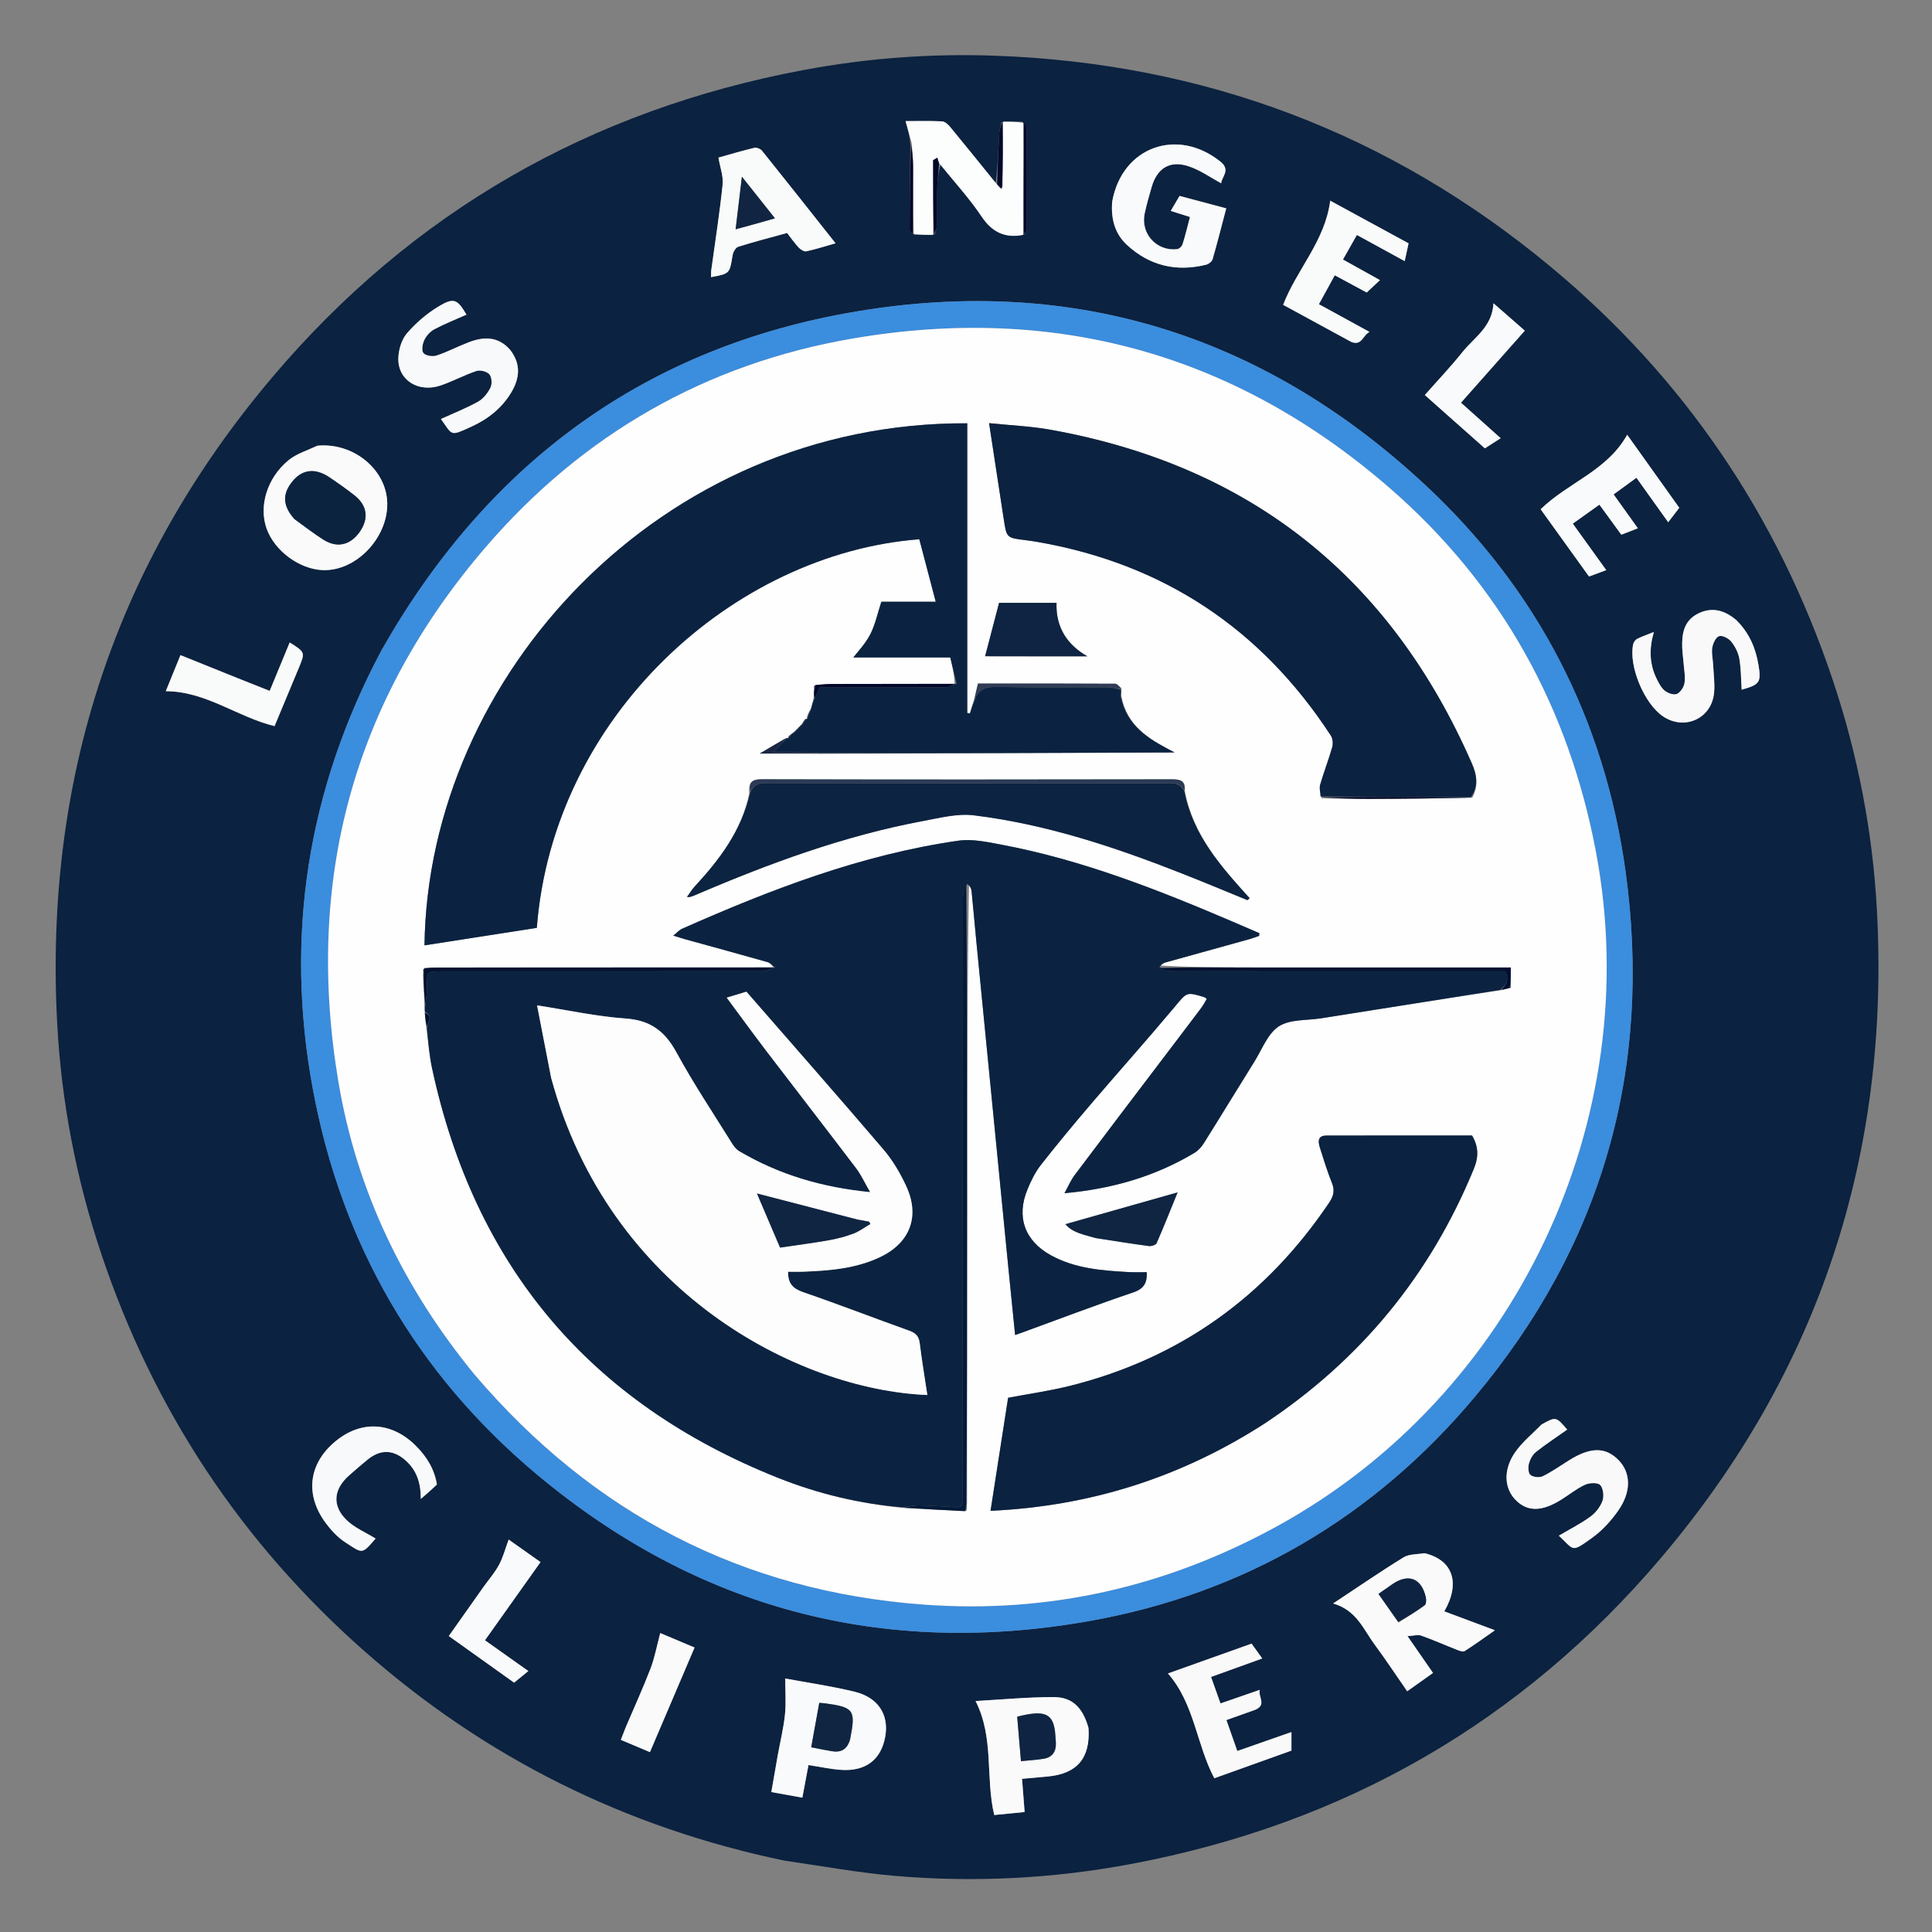 <?xml version="1.0" encoding="UTF-8"?>
<svg xmlns="http://www.w3.org/2000/svg" xmlns:xlink="http://www.w3.org/1999/xlink" width="300px" height="300px" viewBox="0 0 300 300" version="1.1">
<rect x="0" y="0" width="300" height="300" fill="#808080" stroke="none"/>
<g id="surface1">
<path style=" stroke:none;fill-rule:nonzero;fill:rgb(4.314%,13.333%,25.098%);fill-opacity:1;" d="M 121.805 288.918 C 97.129 283.773 75.414 272.977 56.613 256.41 C 37.461 239.527 23.84 218.93 15.734 194.719 C 11.844 183.094 9.531 171.141 8.879 158.887 C 6.867 121.039 17.859 87.41 42.336 58.516 C 64.031 32.906 91.66 17.098 124.703 10.887 C 134.566 9.031 144.523 8.289 154.539 8.652 C 186.949 9.82 215.754 20.656 240.711 41.359 C 261.449 58.559 276.047 80.078 284.605 105.637 C 288.496 117.262 290.805 129.215 291.453 141.473 C 293.461 179.316 282.461 212.945 257.977 241.836 C 236.281 267.441 208.652 283.246 175.602 289.445 C 163.48 291.719 151.258 292.336 138.988 291.289 C 133.281 290.801 127.621 289.75 121.805 288.918 M 145.145 36.383 C 145.273 35.883 145.496 35.387 145.508 34.887 C 145.551 32.898 145.488 30.91 145.539 28.926 C 145.57 27.785 145.75 26.648 146.062 25.605 C 148.199 28.262 150.523 30.793 152.414 33.613 C 154.059 36.066 156.047 37.023 159.105 36.375 C 159.219 36.09 159.43 35.809 159.43 35.523 C 159.453 30.367 159.457 25.207 159.43 20.051 C 159.426 19.676 159.152 19.301 158.715 18.891 C 157.734 18.891 156.754 18.891 155.52 18.969 C 155.391 19.578 155.188 20.184 155.152 20.797 C 155.008 23.367 154.918 25.938 154.609 28.406 C 152.258 25.504 149.922 22.594 147.543 19.711 C 147.223 19.324 146.719 18.867 146.277 18.844 C 144.387 18.75 142.488 18.805 140.613 18.805 C 140.961 20.051 141.262 21.129 141.355 22.398 C 141.312 26.832 141.262 31.27 141.25 35.703 C 141.25 35.945 141.582 36.188 142.031 36.477 C 142.984 36.473 143.941 36.473 145.145 36.383 M 59.168 101.109 C 47.773 122.566 44.16 145.301 48.586 169.156 C 53.039 193.16 64.648 213.277 83.355 228.941 C 108.297 249.82 137.109 257.395 169.09 251.727 C 193.184 247.457 213.297 235.645 229.016 216.898 C 248.828 193.27 256.613 165.891 252.426 135.379 C 249.188 111.809 238.77 91.59 221.363 75.355 C 195.887 51.594 165.594 42.426 131.375 48.645 C 99.27 54.477 75.359 72.5 59.168 101.109 M 221.129 241.164 C 220.059 241.367 218.812 241.293 217.945 241.824 C 214.355 244.031 210.883 246.426 207.004 248.988 C 210.645 250.027 211.715 253.016 213.445 255.359 C 215.195 257.723 216.816 260.184 218.508 262.621 C 219.949 261.598 221.203 260.707 222.516 259.773 C 221.25 257.949 220.035 256.195 218.559 254.059 C 219.477 254.008 220.156 253.789 220.691 253.977 C 222.559 254.641 224.375 255.453 226.223 256.176 C 226.605 256.328 227.172 256.539 227.434 256.375 C 228.984 255.391 230.473 254.305 232.133 253.148 C 229.316 252.094 226.805 251.156 224.27 250.211 C 226.805 245.812 225.629 242.258 221.129 241.164 M 49.184 69.223 C 47.719 69.949 46.066 70.438 44.832 71.441 C 41.457 74.184 40.148 78.629 41.406 82.105 C 42.656 85.555 46.488 88.383 50.109 88.527 C 55.258 88.734 60.254 83.535 60.133 78.094 C 60.016 72.934 54.918 68.68 49.184 69.223 M 172.695 31.402 C 172.48 33.961 173.098 36.285 175.004 38.043 C 178.508 41.273 182.652 42.242 187.27 41.109 C 187.668 41.012 188.188 40.617 188.293 40.254 C 189.039 37.672 189.695 35.066 190.41 32.352 C 187.898 31.684 185.531 31.051 183.16 30.422 C 182.668 31.262 182.258 31.957 181.793 32.75 C 182.848 33.082 183.77 33.375 184.777 33.695 C 184.387 35.176 184.059 36.562 183.629 37.922 C 183.531 38.242 183.113 38.652 182.805 38.688 C 179.617 39.062 177.086 36.301 177.742 33.164 C 178.039 31.762 178.441 30.383 178.84 29.008 C 179.668 26.141 181.637 24.871 184.492 25.793 C 186.336 26.383 187.984 27.582 189.641 28.465 C 189.574 27.613 191.184 26.457 189.559 25.137 C 182.871 19.723 174.246 22.762 172.695 31.402 M 169.008 268.207 C 168.137 265.168 166.531 263.523 163.613 263.523 C 159.574 263.52 155.535 263.91 151.484 264.133 C 154.395 269.859 152.996 276.02 154.383 281.836 C 155.93 281.684 157.488 281.531 159.102 281.371 C 158.961 279.562 158.836 277.934 158.703 276.215 C 160.137 276.086 161.445 275.977 162.75 275.848 C 167.262 275.414 169.332 272.988 169.008 268.207 M 120.738 272.695 C 120.422 274.523 120.105 276.348 119.773 278.27 C 121.477 278.578 123.02 278.855 124.59 279.141 C 124.926 277.352 125.227 275.746 125.539 274.078 C 127.316 274.348 128.934 274.707 130.57 274.824 C 134.418 275.098 136.82 273.246 137.461 269.664 C 138.07 266.27 136.375 263.574 132.68 262.684 C 129.055 261.809 125.348 261.273 121.93 260.637 C 121.93 262.578 122.074 264.418 121.891 266.219 C 121.676 268.301 121.172 270.352 120.738 272.695 M 110.406 42.227 C 110.406 42.492 110.406 42.754 110.406 43.035 C 113.332 42.496 113.301 42.492 113.758 39.637 C 113.836 39.148 114.227 38.445 114.625 38.32 C 117.129 37.531 119.672 36.879 122.219 36.176 C 122.863 37.004 123.398 37.777 124.035 38.457 C 124.32 38.762 124.867 39.098 125.207 39.023 C 126.695 38.699 128.152 38.23 129.746 37.777 C 125.875 32.891 122.129 28.137 118.336 23.414 C 118.098 23.117 117.48 22.867 117.125 22.953 C 115.109 23.441 113.117 24.039 111.559 24.473 C 111.812 25.988 112.34 27.363 112.207 28.668 C 111.746 33.105 111.051 37.52 110.406 42.227 M 79.176 54.27 C 77.359 52.195 75.133 52.258 72.812 53.137 C 71.113 53.781 69.496 54.648 67.773 55.215 C 67.172 55.414 66.078 55.238 65.738 54.812 C 65.418 54.406 65.609 53.363 65.902 52.762 C 66.223 52.105 66.828 51.453 67.473 51.113 C 69.086 50.262 70.789 49.59 72.434 48.859 C 71.016 46.449 70.477 46.137 68.035 47.625 C 66.238 48.719 64.562 50.16 63.191 51.754 C 62.367 52.711 61.906 54.25 61.855 55.551 C 61.719 59.004 64.957 61.059 68.48 59.836 C 70.348 59.191 72.109 58.227 73.988 57.605 C 74.566 57.414 75.613 57.68 75.992 58.121 C 76.367 58.566 76.438 59.625 76.164 60.18 C 75.746 61.031 75.051 61.918 74.238 62.371 C 72.371 63.41 70.367 64.195 68.469 65.062 C 70.305 67.633 69.832 67.785 73.191 66.254 C 75.734 65.098 77.918 63.398 79.383 60.945 C 80.668 58.789 80.961 56.609 79.176 54.27 M 269.547 96.23 C 267.742 94.695 265.742 94.195 263.574 95.328 C 261.457 96.438 261.137 98.453 261.215 100.59 C 261.246 101.359 261.359 102.129 261.418 102.898 C 261.496 103.945 261.719 105.016 261.574 106.031 C 261.484 106.672 260.953 107.5 260.398 107.754 C 259.926 107.969 258.996 107.648 258.516 107.262 C 257.945 106.805 257.566 106.055 257.23 105.371 C 256.121 103.102 256.059 100.723 256.812 98.133 C 255.801 98.539 254.977 98.82 254.207 99.211 C 253.926 99.355 253.656 99.742 253.59 100.062 C 252.891 103.469 255.316 109.266 258.223 111.23 C 261.609 113.516 265.855 111.543 266.172 107.473 C 266.285 106.055 266.086 104.609 266.012 103.176 C 265.969 102.297 265.738 101.391 265.883 100.543 C 265.996 99.879 266.445 98.926 266.945 98.777 C 267.465 98.625 268.426 99.129 268.832 99.633 C 269.43 100.383 269.922 101.348 270.086 102.289 C 270.359 103.875 270.34 105.516 270.445 107.098 C 273.23 106.312 273.508 105.977 273.059 103.277 C 272.629 100.668 271.645 98.297 269.547 96.23 M 239.309 221.234 C 237.941 222.656 236.359 223.926 235.254 225.527 C 233.371 228.266 233.57 231.168 235.406 232.977 C 237.242 234.785 239.457 234.738 242.508 232.82 C 243.719 232.055 244.855 231.129 246.148 230.539 C 246.82 230.234 248.105 230.184 248.48 230.594 C 248.961 231.117 249.094 232.332 248.832 233.055 C 248.496 233.988 247.762 234.922 246.949 235.508 C 245.398 236.629 243.672 237.504 242.059 238.457 C 244.504 240.77 243.965 241.105 247.152 238.848 C 248.777 237.695 250.207 236.117 251.344 234.469 C 253.355 231.543 253.211 228.633 251.324 226.719 C 249.312 224.668 246.973 224.676 243.656 226.746 C 242.301 227.594 240.988 228.531 239.562 229.23 C 239.047 229.484 238.074 229.375 237.637 229.023 C 237.289 228.742 237.266 227.797 237.418 227.234 C 237.602 226.574 238.004 225.852 238.531 225.438 C 240.09 224.207 241.754 223.117 243.355 221.988 C 241.613 219.953 241.613 219.953 239.309 221.234 M 195.035 265.453 C 196.73 264.691 195.324 263.5 195.625 262.395 C 193.473 263.141 191.523 263.812 189.516 264.508 C 189.004 263.07 188.547 261.789 188.051 260.395 C 190.727 259.43 193.301 258.5 196 257.527 C 195.391 256.68 194.867 255.945 194.344 255.223 C 189.887 256.812 185.59 258.348 181.359 259.855 C 185.48 264.562 185.77 270.852 188.555 276.125 C 192.547 274.695 196.578 273.25 200.535 271.832 C 200.535 270.836 200.535 269.969 200.535 268.953 C 197.66 269.961 194.922 270.914 192.125 271.895 C 191.539 270.227 191 268.691 190.438 267.09 C 191.996 266.531 193.391 266.027 195.035 265.453 M 209.918 53.141 C 211.504 53.738 211.602 52.043 212.66 51.543 C 209.938 50.051 207.395 48.66 204.801 47.238 C 205.66 45.676 206.445 44.238 207.262 42.746 C 208.984 43.676 210.621 44.555 212.223 45.422 C 212.91 44.777 213.543 44.188 214.281 43.496 C 212.289 42.391 210.438 41.355 208.535 40.301 C 209.285 38.973 209.977 37.754 210.695 36.484 C 213.234 37.871 215.617 39.18 218.121 40.547 C 218.348 39.504 218.531 38.664 218.723 37.785 C 214.57 35.523 210.508 33.312 206.555 31.164 C 205.746 37.453 201.348 41.852 199.246 47.336 C 202.738 49.238 206.219 51.133 209.918 53.141 M 252.086 78.898 C 251.586 78.199 251.082 77.496 250.559 76.77 C 251.793 75.867 252.906 75.059 254.105 74.188 C 255.746 76.488 257.359 78.738 259.039 81.094 C 259.707 80.223 260.234 79.535 260.758 78.848 C 258 74.98 255.332 71.238 252.668 67.508 C 249.555 73.113 243.457 74.941 239.23 79.078 C 241.719 82.539 244.223 86.016 246.742 89.523 C 247.652 89.184 248.461 88.883 249.418 88.527 C 247.641 86.059 245.957 83.719 244.223 81.312 C 245.652 80.293 246.984 79.344 248.355 78.363 C 249.539 79.984 250.633 81.488 251.758 83.031 C 252.648 82.684 253.438 82.379 254.324 82.031 C 253.562 80.969 252.895 80.027 252.086 78.898 M 67.875 230.43 C 67.461 228.121 66.273 226.227 64.656 224.586 C 60.879 220.75 56.078 220.48 52.043 223.844 C 47.922 227.281 47.316 232.09 50.566 236.48 C 51.41 237.617 52.43 238.723 53.602 239.484 C 56.324 241.258 56.16 241.414 58.324 238.906 C 56.82 237.969 55.043 237.242 53.777 235.992 C 51.52 233.758 51.809 231.227 54.199 229.113 C 55.152 228.273 56.109 227.438 57.094 226.637 C 59.113 225 61.113 225.078 63.047 226.836 C 64.691 228.324 65.344 230.242 65.344 232.758 C 66.312 231.922 67.043 231.289 67.875 230.43 M 224.055 63.84 C 226.227 65.77 228.402 67.695 230.574 69.621 C 231.418 69.078 232.148 68.609 233.023 68.043 C 230.926 66.168 228.93 64.379 226.863 62.531 C 230.207 58.758 233.477 55.066 236.773 51.344 C 235.133 49.91 233.629 48.594 231.906 47.09 C 231.715 50.766 228.906 52.395 227.09 54.668 C 225.254 56.969 223.215 59.109 221.246 61.34 C 222.234 62.219 223.055 62.953 224.055 63.84 M 36.805 105.262 C 33.906 104.094 31.008 102.926 28.023 101.727 C 27.215 103.711 26.461 105.566 25.742 107.328 C 32.016 107.355 36.848 111.344 42.633 112.75 C 43.875 109.766 45.148 106.727 46.41 103.684 C 47.402 101.289 47.398 101.289 44.984 99.762 C 43.957 102.246 42.938 104.715 41.879 107.281 C 40.195 106.613 38.617 105.988 36.805 105.262 M 74.988 246.531 C 73.246 249.004 71.5 251.477 69.688 254.043 C 73.113 256.488 76.457 258.875 79.828 261.281 C 80.586 260.664 81.258 260.117 82.043 259.48 C 79.754 257.859 77.578 256.312 75.305 254.703 C 78.211 250.613 81.062 246.602 83.934 242.559 C 82.121 241.281 80.477 240.117 78.984 239.062 C 78.465 240.465 78.125 241.789 77.5 242.961 C 76.859 244.164 75.934 245.223 74.988 246.531 M 97.125 268.324 C 96.891 268.918 96.66 269.508 96.402 270.164 C 97.977 270.828 99.422 271.438 100.922 272.07 C 103.258 266.594 105.523 261.289 107.852 255.828 C 105.906 255.008 104.043 254.227 102.523 253.582 C 101.984 255.59 101.66 257.414 101.008 259.109 C 99.844 262.141 98.484 265.098 97.125 268.324 Z M 97.125 268.324 "/>
<path style=" stroke:none;fill-rule:nonzero;fill:rgb(23.137%,55.294%,87.059%);fill-opacity:1;" d="M 59.227 101 C 75.359 72.5 99.27 54.477 131.375 48.645 C 165.594 42.426 195.887 51.594 221.363 75.355 C 238.77 91.59 249.188 111.809 252.426 135.379 C 256.613 165.891 248.828 193.27 229.016 216.898 C 213.297 235.645 193.184 247.457 169.09 251.727 C 137.109 257.395 108.297 249.82 83.355 228.941 C 64.648 213.277 53.039 193.16 48.586 169.156 C 44.16 145.301 47.773 122.566 59.227 101 M 73.738 213.5 C 92.043 235 115.25 247.086 143.418 249.16 C 162.84 250.594 181.148 246.398 198.266 237.012 C 235.281 216.719 255.613 173.926 247.848 132.43 C 243.625 109.879 233.062 90.773 215.742 75.742 C 191.703 54.883 163.688 47.195 132.379 52.57 C 109.648 56.473 90.527 67.426 75.477 84.895 C 54.789 108.906 47.312 136.824 52.555 168.02 C 55.402 184.973 62.688 200.023 73.738 213.5 Z M 73.738 213.5 "/>
<path style=" stroke:none;fill-rule:nonzero;fill:rgb(98.039%,98.039%,98.431%);fill-opacity:1;" d="M 221.258 241.188 C 225.629 242.258 226.805 245.812 224.27 250.211 C 226.805 251.156 229.316 252.094 232.133 253.148 C 230.473 254.305 228.984 255.391 227.434 256.375 C 227.172 256.539 226.605 256.328 226.223 256.176 C 224.375 255.453 222.559 254.641 220.691 253.977 C 220.156 253.789 219.477 254.008 218.559 254.059 C 220.035 256.195 221.25 257.949 222.516 259.773 C 221.203 260.707 219.949 261.598 218.508 262.621 C 216.816 260.184 215.195 257.723 213.445 255.359 C 211.715 253.016 210.645 250.027 207.004 248.988 C 210.883 246.426 214.355 244.031 217.945 241.824 C 218.812 241.293 220.059 241.367 221.258 241.188 M 217.172 251.953 C 218.535 251.066 219.926 250.219 221.23 249.258 C 221.469 249.086 221.484 248.422 221.398 248.027 C 220.746 245.078 218.707 244.281 216.227 245.98 C 215.516 246.469 214.812 246.965 214.047 247.5 C 215.098 248.988 216.078 250.375 217.172 251.953 Z M 217.172 251.953 "/>
<path style=" stroke:none;fill-rule:nonzero;fill:rgb(98.824%,99.216%,99.216%);fill-opacity:1;" d="M 158.867 36.48 C 156.047 37.023 154.059 36.066 152.414 33.613 C 150.523 30.793 148.199 28.262 145.902 25.426 C 145.68 24.988 145.617 24.738 145.551 24.484 C 145.332 24.613 145.113 24.742 144.895 24.871 C 144.895 28.738 144.895 32.602 144.895 36.469 C 143.941 36.473 142.984 36.473 141.887 36.312 C 141.758 32.695 141.797 29.242 141.785 25.785 C 141.777 24.594 141.641 23.402 141.562 22.207 C 141.262 21.129 140.961 20.051 140.613 18.805 C 142.488 18.805 144.387 18.75 146.277 18.844 C 146.719 18.867 147.223 19.324 147.543 19.711 C 149.922 22.594 152.258 25.504 154.73 28.551 C 155.031 28.871 155.211 29.043 155.422 29.285 C 155.52 29.289 155.582 29.223 155.672 29.035 C 155.723 25.574 155.75 22.23 155.773 18.891 C 156.754 18.891 157.734 18.891 158.859 19.062 C 158.961 24.98 158.914 30.73 158.867 36.48 Z M 158.867 36.48 "/>
<path style=" stroke:none;fill-rule:nonzero;fill:rgb(98.039%,98.039%,98.431%);fill-opacity:1;" d="M 49.316 69.203 C 54.918 68.68 60.016 72.934 60.133 78.094 C 60.254 83.535 55.258 88.734 50.109 88.527 C 46.488 88.383 42.656 85.555 41.406 82.105 C 40.148 78.629 41.457 74.184 44.832 71.441 C 46.066 70.438 47.719 69.949 49.316 69.203 M 45.785 80.656 C 47.266 81.715 48.699 82.848 50.238 83.812 C 52.355 85.148 54.402 84.648 55.852 82.594 C 57.301 80.527 57.043 78.496 55.043 76.918 C 53.785 75.93 52.473 75.008 51.148 74.113 C 49.008 72.668 47.027 72.863 45.527 74.609 C 43.809 76.617 43.832 78.477 45.785 80.656 Z M 45.785 80.656 "/>
<path style=" stroke:none;fill-rule:nonzero;fill:rgb(97.647%,98.039%,98.431%);fill-opacity:1;" d="M 172.707 31.254 C 174.246 22.762 182.871 19.723 189.559 25.137 C 191.184 26.457 189.574 27.613 189.641 28.465 C 187.984 27.582 186.336 26.383 184.492 25.793 C 181.637 24.871 179.668 26.141 178.84 29.008 C 178.441 30.383 178.039 31.762 177.742 33.164 C 177.086 36.301 179.617 39.062 182.805 38.688 C 183.113 38.652 183.531 38.242 183.629 37.922 C 184.059 36.562 184.387 35.176 184.777 33.695 C 183.77 33.375 182.848 33.082 181.793 32.75 C 182.258 31.957 182.668 31.262 183.16 30.422 C 185.531 31.051 187.898 31.684 190.41 32.352 C 189.695 35.066 189.039 37.672 188.293 40.254 C 188.188 40.617 187.668 41.012 187.27 41.109 C 182.652 42.242 178.508 41.273 175.004 38.043 C 173.098 36.285 172.48 33.961 172.707 31.254 Z M 172.707 31.254 "/>
<path style=" stroke:none;fill-rule:nonzero;fill:rgb(98.039%,98.039%,98.431%);fill-opacity:1;" d="M 169.027 268.352 C 169.332 272.988 167.262 275.414 162.75 275.848 C 161.445 275.977 160.137 276.086 158.703 276.215 C 158.836 277.934 158.961 279.562 159.102 281.371 C 157.488 281.531 155.93 281.684 154.383 281.836 C 152.996 276.02 154.395 269.859 151.484 264.133 C 155.535 263.91 159.574 263.52 163.613 263.523 C 166.531 263.523 168.137 265.168 169.027 268.352 M 163.809 268.703 C 163.434 266.016 162.102 265.512 157.949 266.566 C 158.137 268.82 158.332 271.09 158.535 273.473 C 159.805 273.344 160.949 273.281 162.07 273.098 C 163.332 272.891 163.969 272.066 163.957 270.789 C 163.949 270.188 163.871 269.586 163.809 268.703 Z M 163.809 268.703 "/>
<path style=" stroke:none;fill-rule:nonzero;fill:rgb(97.647%,98.039%,98.431%);fill-opacity:1;" d="M 120.766 272.555 C 121.172 270.352 121.676 268.301 121.891 266.219 C 122.074 264.418 121.93 262.578 121.93 260.637 C 125.348 261.273 129.055 261.809 132.68 262.684 C 136.375 263.574 138.07 266.27 137.461 269.664 C 136.82 273.246 134.418 275.098 130.57 274.824 C 128.934 274.707 127.316 274.348 125.539 274.078 C 125.227 275.746 124.926 277.352 124.59 279.141 C 123.02 278.855 121.477 278.578 119.773 278.27 C 120.105 276.348 120.422 274.523 120.766 272.555 M 132.02 270.008 C 132.902 265.52 132.617 265.113 128.129 264.496 C 127.871 264.461 127.605 264.453 127.215 264.422 C 126.797 266.742 126.391 268.988 125.965 271.32 C 127.133 271.543 128.148 271.754 129.172 271.926 C 130.559 272.156 131.547 271.684 132.02 270.008 Z M 132.02 270.008 "/>
<path style=" stroke:none;fill-rule:nonzero;fill:rgb(97.647%,98.039%,98.039%);fill-opacity:1;" d="M 110.426 42.082 C 111.051 37.52 111.746 33.105 112.207 28.668 C 112.34 27.363 111.812 25.988 111.559 24.473 C 113.117 24.039 115.109 23.441 117.125 22.953 C 117.48 22.867 118.098 23.117 118.336 23.414 C 122.129 28.137 125.875 32.891 129.746 37.777 C 128.152 38.23 126.695 38.699 125.207 39.023 C 124.867 39.098 124.32 38.762 124.035 38.457 C 123.398 37.777 122.863 37.004 122.219 36.176 C 119.672 36.879 117.129 37.531 114.625 38.32 C 114.227 38.445 113.836 39.148 113.758 39.637 C 113.301 42.492 113.332 42.496 110.406 43.035 C 110.406 42.754 110.406 42.492 110.426 42.082 M 117.168 34.805 C 118.156 34.523 119.145 34.242 120.336 33.902 C 118.633 31.754 117.035 29.746 115.203 27.438 C 114.844 30.422 114.547 32.93 114.227 35.605 C 115.316 35.301 116.109 35.082 117.168 34.805 Z M 117.168 34.805 "/>
<path style=" stroke:none;fill-rule:nonzero;fill:rgb(97.255%,97.647%,98.039%);fill-opacity:1;" d="M 79.25 54.367 C 80.961 56.609 80.668 58.789 79.383 60.945 C 77.918 63.398 75.734 65.098 73.191 66.254 C 69.832 67.785 70.305 67.633 68.469 65.062 C 70.367 64.195 72.371 63.41 74.238 62.371 C 75.051 61.918 75.746 61.031 76.164 60.18 C 76.438 59.625 76.367 58.566 75.992 58.121 C 75.613 57.68 74.566 57.414 73.988 57.605 C 72.109 58.227 70.348 59.191 68.48 59.836 C 64.957 61.059 61.719 59.004 61.855 55.551 C 61.906 54.25 62.367 52.711 63.191 51.754 C 64.562 50.16 66.238 48.719 68.035 47.625 C 70.477 46.137 71.016 46.449 72.434 48.859 C 70.789 49.59 69.086 50.262 67.473 51.113 C 66.828 51.453 66.223 52.105 65.902 52.762 C 65.609 53.363 65.418 54.406 65.738 54.812 C 66.078 55.238 67.172 55.414 67.773 55.215 C 69.496 54.648 71.113 53.781 72.812 53.137 C 75.133 52.258 77.359 52.195 79.25 54.367 Z M 79.25 54.367 "/>
<path style=" stroke:none;fill-rule:nonzero;fill:rgb(97.647%,97.647%,98.039%);fill-opacity:1;" d="M 269.637 96.312 C 271.645 98.297 272.629 100.668 273.059 103.277 C 273.508 105.977 273.23 106.312 270.445 107.098 C 270.34 105.516 270.359 103.875 270.086 102.289 C 269.922 101.348 269.43 100.383 268.832 99.633 C 268.426 99.129 267.465 98.625 266.945 98.777 C 266.445 98.926 265.996 99.879 265.883 100.543 C 265.738 101.391 265.969 102.297 266.012 103.176 C 266.086 104.609 266.285 106.055 266.172 107.473 C 265.855 111.543 261.609 113.516 258.223 111.23 C 255.316 109.266 252.891 103.469 253.59 100.062 C 253.656 99.742 253.926 99.355 254.207 99.211 C 254.977 98.82 255.801 98.539 256.812 98.133 C 256.059 100.723 256.121 103.102 257.23 105.371 C 257.566 106.055 257.945 106.805 258.516 107.262 C 258.996 107.648 259.926 107.969 260.398 107.754 C 260.953 107.5 261.484 106.672 261.574 106.031 C 261.719 105.016 261.496 103.945 261.418 102.898 C 261.359 102.129 261.246 101.359 261.215 100.59 C 261.137 98.453 261.457 96.438 263.574 95.328 C 265.742 94.195 267.742 94.695 269.637 96.312 Z M 269.637 96.312 "/>
<path style=" stroke:none;fill-rule:nonzero;fill:rgb(97.647%,97.647%,98.039%);fill-opacity:1;" d="M 239.41 221.172 C 241.613 219.953 241.613 219.953 243.355 221.988 C 241.754 223.117 240.09 224.207 238.531 225.438 C 238.004 225.852 237.602 226.574 237.418 227.234 C 237.266 227.797 237.289 228.742 237.637 229.023 C 238.074 229.375 239.047 229.484 239.562 229.23 C 240.988 228.531 242.301 227.594 243.656 226.746 C 246.973 224.676 249.312 224.668 251.324 226.719 C 253.211 228.633 253.355 231.543 251.344 234.469 C 250.207 236.117 248.777 237.695 247.152 238.848 C 243.965 241.105 244.504 240.77 242.059 238.457 C 243.672 237.504 245.398 236.629 246.949 235.508 C 247.762 234.922 248.496 233.988 248.832 233.055 C 249.094 232.332 248.961 231.117 248.48 230.594 C 248.105 230.184 246.82 230.234 246.148 230.539 C 244.855 231.129 243.719 232.055 242.508 232.82 C 239.457 234.738 237.242 234.785 235.406 232.977 C 233.57 231.168 233.371 228.266 235.254 225.527 C 236.359 223.926 237.941 222.656 239.41 221.172 Z M 239.41 221.172 "/>
<path style=" stroke:none;fill-rule:nonzero;fill:rgb(97.647%,97.647%,98.039%);fill-opacity:1;" d="M 194.91 265.492 C 193.391 266.027 191.996 266.531 190.438 267.09 C 191 268.691 191.539 270.227 192.125 271.895 C 194.922 270.914 197.66 269.961 200.535 268.953 C 200.535 269.969 200.535 270.836 200.535 271.832 C 196.578 273.25 192.547 274.695 188.555 276.125 C 185.77 270.852 185.48 264.562 181.359 259.855 C 185.59 258.348 189.887 256.812 194.344 255.223 C 194.867 255.945 195.391 256.68 196 257.527 C 193.301 258.5 190.727 259.43 188.051 260.395 C 188.547 261.789 189.004 263.07 189.516 264.508 C 191.523 263.812 193.473 263.141 195.625 262.395 C 195.324 263.5 196.73 264.691 194.91 265.492 Z M 194.91 265.492 "/>
<path style=" stroke:none;fill-rule:nonzero;fill:rgb(97.647%,98.039%,98.039%);fill-opacity:1;" d="M 209.809 53.086 C 206.219 51.133 202.738 49.238 199.246 47.336 C 201.348 41.852 205.746 37.453 206.555 31.164 C 210.508 33.312 214.57 35.523 218.723 37.785 C 218.531 38.664 218.348 39.504 218.121 40.547 C 215.617 39.18 213.234 37.871 210.695 36.484 C 209.977 37.754 209.285 38.973 208.535 40.301 C 210.438 41.355 212.289 42.391 214.281 43.496 C 213.543 44.188 212.91 44.777 212.223 45.422 C 210.621 44.555 208.984 43.676 207.262 42.746 C 206.445 44.238 205.66 45.676 204.801 47.238 C 207.395 48.66 209.938 50.051 212.66 51.543 C 211.602 52.043 211.504 53.738 209.809 53.086 Z M 209.809 53.086 "/>
<path style=" stroke:none;fill-rule:nonzero;fill:rgb(97.647%,98.039%,98.431%);fill-opacity:1;" d="M 252.156 78.996 C 252.895 80.027 253.562 80.969 254.324 82.031 C 253.438 82.379 252.648 82.684 251.758 83.031 C 250.633 81.488 249.539 79.984 248.355 78.363 C 246.984 79.344 245.652 80.293 244.223 81.312 C 245.957 83.719 247.641 86.059 249.418 88.527 C 248.461 88.883 247.652 89.184 246.742 89.523 C 244.223 86.016 241.719 82.539 239.23 79.078 C 243.457 74.941 249.555 73.113 252.668 67.508 C 255.332 71.238 258 74.98 260.758 78.848 C 260.234 79.535 259.707 80.223 259.039 81.094 C 257.359 78.738 255.746 76.488 254.105 74.188 C 252.906 75.059 251.793 75.867 250.559 76.77 C 251.082 77.496 251.586 78.199 252.156 78.996 Z M 252.156 78.996 "/>
<path style=" stroke:none;fill-rule:nonzero;fill:rgb(97.255%,97.647%,98.039%);fill-opacity:1;" d="M 67.828 230.543 C 67.043 231.289 66.312 231.922 65.344 232.758 C 65.344 230.242 64.691 228.324 63.047 226.836 C 61.113 225.078 59.113 225 57.094 226.637 C 56.109 227.438 55.152 228.273 54.199 229.113 C 51.809 231.227 51.52 233.758 53.777 235.992 C 55.043 237.242 56.82 237.969 58.324 238.906 C 56.16 241.414 56.324 241.258 53.602 239.484 C 52.43 238.723 51.41 237.617 50.566 236.48 C 47.316 232.09 47.922 227.281 52.043 223.844 C 56.078 220.48 60.879 220.75 64.656 224.586 C 66.273 226.227 67.461 228.121 67.828 230.543 Z M 67.828 230.543 "/>
<path style=" stroke:none;fill-rule:nonzero;fill:rgb(97.647%,98.039%,98.431%);fill-opacity:1;" d="M 223.965 63.762 C 223.055 62.953 222.234 62.219 221.246 61.34 C 223.215 59.109 225.254 56.969 227.09 54.668 C 228.906 52.395 231.715 50.766 231.906 47.09 C 233.629 48.594 235.133 49.91 236.773 51.344 C 233.477 55.066 230.207 58.758 226.863 62.531 C 228.93 64.379 230.926 66.168 233.023 68.043 C 232.148 68.609 231.418 69.078 230.574 69.621 C 228.402 67.695 226.227 65.77 223.965 63.762 Z M 223.965 63.762 "/>
<path style=" stroke:none;fill-rule:nonzero;fill:rgb(97.647%,98.039%,98.039%);fill-opacity:1;" d="M 36.922 105.312 C 38.617 105.988 40.195 106.613 41.879 107.281 C 42.938 104.715 43.957 102.246 44.984 99.762 C 47.398 101.289 47.402 101.289 46.41 103.684 C 45.148 106.727 43.875 109.766 42.633 112.75 C 36.848 111.344 32.016 107.355 25.742 107.328 C 26.461 105.566 27.215 103.711 28.023 101.727 C 31.008 102.926 33.906 104.094 36.922 105.312 Z M 36.922 105.312 "/>
<path style=" stroke:none;fill-rule:nonzero;fill:rgb(97.647%,98.039%,98.431%);fill-opacity:1;" d="M 75.062 246.438 C 75.934 245.223 76.859 244.164 77.5 242.961 C 78.125 241.789 78.465 240.465 78.984 239.062 C 80.477 240.117 82.121 241.281 83.934 242.559 C 81.062 246.602 78.211 250.613 75.305 254.703 C 77.578 256.312 79.754 257.859 82.043 259.48 C 81.258 260.117 80.586 260.664 79.828 261.281 C 76.457 258.875 73.113 256.488 69.688 254.043 C 71.5 251.477 73.246 249.004 75.062 246.438 Z M 75.062 246.438 "/>
<path style=" stroke:none;fill-rule:nonzero;fill:rgb(98.039%,98.039%,98.431%);fill-opacity:1;" d="M 97.164 268.203 C 98.484 265.098 99.844 262.141 101.008 259.109 C 101.66 257.414 101.984 255.59 102.523 253.582 C 104.043 254.227 105.906 255.008 107.852 255.828 C 105.523 261.289 103.258 266.594 100.922 272.07 C 99.422 271.438 97.977 270.828 96.402 270.164 C 96.66 269.508 96.891 268.918 97.164 268.203 Z M 97.164 268.203 "/>
<path style=" stroke:none;fill-rule:nonzero;fill:rgb(0%,2.745%,16.078%);fill-opacity:1;" d="M 141.457 22.305 C 141.641 23.402 141.777 24.594 141.785 25.785 C 141.797 29.242 141.758 32.695 141.75 36.289 C 141.582 36.188 141.25 35.945 141.25 35.703 C 141.262 31.27 141.312 26.832 141.457 22.305 Z M 141.457 22.305 "/>
<path style=" stroke:none;fill-rule:nonzero;fill:rgb(0.392%,3.529%,16.471%);fill-opacity:1;" d="M 155.387 29.215 C 155.211 29.043 155.031 28.871 154.828 28.602 C 154.918 25.938 155.008 23.367 155.152 20.797 C 155.188 20.184 155.391 19.578 155.645 18.93 C 155.75 22.23 155.723 25.574 155.602 29.035 C 155.508 29.156 155.387 29.215 155.387 29.215 Z M 155.387 29.215 "/>
<path style=" stroke:none;fill-rule:nonzero;fill:rgb(0%,2.745%,16.078%);fill-opacity:1;" d="M 158.984 36.43 C 158.914 30.73 158.961 24.98 159.004 19.078 C 159.152 19.301 159.426 19.676 159.43 20.051 C 159.457 25.207 159.453 30.367 159.43 35.523 C 159.43 35.809 159.219 36.09 158.984 36.43 Z M 158.984 36.43 "/>
<path style=" stroke:none;fill-rule:nonzero;fill:rgb(0.392%,2.745%,15.686%);fill-opacity:1;" d="M 145.02 36.426 C 144.895 32.602 144.895 28.738 144.895 24.871 C 145.113 24.742 145.332 24.613 145.551 24.484 C 145.617 24.738 145.68 24.988 145.805 25.379 C 145.75 26.648 145.57 27.785 145.539 28.926 C 145.488 30.91 145.551 32.898 145.508 34.887 C 145.496 35.387 145.273 35.883 145.02 36.426 Z M 145.02 36.426 "/>
<path style=" stroke:none;fill-rule:nonzero;fill:rgb(99.608%,99.608%,99.608%);fill-opacity:1;" d="M 73.66 213.41 C 62.688 200.023 55.402 184.973 52.555 168.02 C 47.312 136.824 54.789 108.906 75.477 84.895 C 90.527 67.426 109.648 56.473 132.379 52.57 C 163.688 47.195 191.703 54.883 215.742 75.742 C 233.062 90.773 243.625 109.879 247.848 132.43 C 255.613 173.926 235.281 216.719 198.266 237.012 C 181.148 246.398 162.84 250.594 143.418 249.16 C 115.25 247.086 92.043 235 73.66 213.41 M 123.328 113.617 C 123.273 113.648 123.238 113.695 123.113 113.789 C 123.113 113.789 123.047 113.879 122.887 113.965 C 122.656 114.164 122.43 114.363 122.32 114.688 C 122.277 114.645 122.238 114.605 121.98 114.648 C 120.699 115.402 119.414 116.156 117.965 117.012 C 121.18 117.012 124.066 117.012 127.266 117.062 C 145.578 116.988 163.895 116.914 182.391 116.84 C 178.93 115.051 175.469 113.184 174.297 108.863 C 174.223 108.594 174.145 108.324 174.105 107.812 C 174.094 107.57 174.082 107.324 174.16 106.883 C 173.824 106.637 173.496 106.176 173.16 106.172 C 166.102 106.129 159.039 106.141 151.859 106.141 C 151.641 107.047 151.438 107.895 151.141 108.988 C 150.965 109.586 150.789 110.184 150.613 110.781 C 150.473 110.762 150.332 110.742 150.195 110.723 C 150.195 95.727 150.195 80.727 150.195 65.73 C 102.496 65.512 66.457 105.102 65.914 146.793 C 71.75 145.887 77.566 144.98 83.355 144.078 C 85.891 111.246 113.809 85.961 142.75 83.734 C 143.586 86.906 144.422 90.09 145.301 93.438 C 142.301 93.438 139.449 93.438 136.859 93.438 C 136.25 95.285 135.902 97.035 135.109 98.551 C 134.324 100.047 133.094 101.309 132.504 102.086 C 136.922 102.086 142.188 102.086 147.559 102.086 C 147.863 103.375 148.195 104.766 148.215 106.199 C 141.828 106.199 135.441 106.195 129.055 106.207 C 128.242 106.211 127.434 106.312 126.414 106.438 C 126.414 106.648 126.41 106.855 126.367 107.328 C 126.375 107.68 126.379 108.031 126.289 108.613 C 126.18 109.094 126.074 109.574 125.816 110.215 C 125.598 110.668 125.379 111.125 125.273 111.699 C 125.273 111.699 125.152 111.59 125 111.695 C 124.824 111.953 124.652 112.211 124.41 112.527 C 124.41 112.527 124.379 112.609 124.289 112.648 C 124.234 112.688 124.199 112.738 124.113 112.852 C 124.113 112.852 124.074 112.926 123.969 112.973 C 123.898 113.023 123.859 113.086 123.805 113.207 C 123.805 113.207 123.77 113.246 123.656 113.289 C 123.586 113.332 123.543 113.395 123.453 113.52 C 123.453 113.52 123.41 113.586 123.328 113.617 M 65.707 150.461 C 65.719 150.691 65.727 150.922 65.684 151.449 C 65.777 153.012 65.867 154.574 65.898 156.383 C 65.934 156.633 65.965 156.883 65.957 157.402 C 66.031 158.105 66.109 158.805 66.211 159.793 C 66.496 161.812 66.66 163.863 67.086 165.855 C 73.691 196.59 91.59 217.836 120.789 229.469 C 127.008 231.949 133.504 233.512 140.457 234.168 C 143.582 234.332 146.707 234.496 150.066 234.629 C 150.082 234.324 150.094 234.016 150.16 233.402 C 150.164 218.121 150.164 202.84 150.168 187.559 C 150.172 170.785 150.18 154.016 150.465 137.215 C 150.602 137.582 150.82 137.945 150.859 138.324 C 151.129 140.961 151.352 143.605 151.609 146.242 C 153.242 162.895 154.875 179.547 156.512 196.199 C 156.871 199.855 157.242 203.508 157.625 207.301 C 158.094 207.137 158.395 207.035 158.691 206.926 C 164.445 204.828 170.168 202.645 175.965 200.684 C 177.668 200.109 178.137 199.18 178.066 197.543 C 177.121 197.543 176.238 197.582 175.359 197.535 C 171.16 197.301 166.965 197.004 163.168 194.91 C 159.105 192.672 157.77 188.934 159.559 184.656 C 160.105 183.34 160.75 182.008 161.621 180.898 C 164.172 177.641 166.82 174.461 169.504 171.312 C 173.77 166.32 178.152 161.426 182.367 156.391 C 184.309 154.07 184.184 153.965 187.051 154.859 C 187.141 154.891 187.211 154.98 187.387 155.113 C 187.113 155.562 186.875 156.047 186.555 156.473 C 184.5 159.207 182.426 161.93 180.359 164.652 C 175.855 170.59 171.344 176.512 166.871 182.469 C 166.273 183.262 165.883 184.211 165.289 185.281 C 172.691 184.613 179.363 182.68 185.48 179.012 C 186.062 178.664 186.574 178.09 186.938 177.508 C 189.574 173.305 192.152 169.059 194.781 164.848 C 195.973 162.941 196.855 160.48 198.586 159.363 C 200.328 158.242 202.945 158.473 205.18 158.117 C 214.445 156.645 223.711 155.176 233.266 153.723 C 233.633 153.621 234 153.52 234.512 153.414 C 234.512 153.414 234.594 153.293 234.594 153.293 C 234.594 153.293 234.527 153.164 234.598 152.906 C 234.598 152.043 234.598 151.176 234.598 150.234 C 233.93 150.234 233.441 150.234 232.949 150.234 C 220.262 150.234 207.574 150.238 194.887 150.23 C 189.926 150.227 184.961 150.195 180.008 149.922 C 180.332 149.762 180.645 149.539 180.988 149.445 C 185.344 148.227 189.703 147.027 194.062 145.816 C 194.555 145.68 195.027 145.488 195.508 145.32 C 195.527 145.18 195.543 145.043 195.559 144.906 C 194.168 144.305 192.777 143.699 191.383 143.105 C 179.754 138.133 168 133.512 155.504 131.16 C 153.309 130.746 150.977 130.234 148.816 130.543 C 133.77 132.699 119.723 138.105 105.918 144.215 C 105.477 144.41 105.133 144.82 104.547 145.285 C 105.387 145.539 105.902 145.711 106.422 145.855 C 110.676 147.031 114.934 148.188 119.18 149.395 C 119.609 149.516 119.957 149.93 120.031 150.23 C 102.59 150.234 85.152 150.234 67.711 150.238 C 67.109 150.238 66.508 150.297 65.707 150.461 M 107.125 139.32 C 107.383 139.215 107.641 139.117 107.895 139.012 C 119.379 134.086 131.062 129.77 143.395 127.473 C 145.977 126.992 148.684 126.289 151.223 126.602 C 162.469 127.98 173.152 131.539 183.652 135.68 C 187.016 137.004 190.348 138.402 193.695 139.77 C 193.812 139.668 193.926 139.57 194.043 139.473 C 189.629 134.594 185.246 129.695 183.961 122.715 C 184.09 121.301 183.383 121.016 182.074 121.016 C 160.82 121.055 139.566 121.062 118.312 121.008 C 116.723 121.004 116.203 121.52 116.328 123.238 C 115.137 129.02 111.727 133.492 107.84 137.691 C 107.418 138.148 107.102 138.711 106.633 139.266 C 106.719 139.289 106.801 139.316 107.125 139.32 M 228.625 123.863 C 229.582 122.074 229.359 120.398 228.547 118.543 C 215.922 89.688 194.199 72.328 163.172 66.738 C 160.055 66.176 156.863 66.047 153.582 65.707 C 154.379 70.914 155.125 75.766 155.863 80.621 C 156.305 83.523 156.297 83.523 159.289 83.883 C 159.945 83.965 160.602 84.062 161.254 84.176 C 180.75 87.609 195.863 97.676 206.66 114.234 C 206.957 114.691 207.023 115.477 206.871 116.012 C 206.312 117.973 205.566 119.879 204.996 121.84 C 204.832 122.402 205.027 123.066 205.219 123.945 C 207.684 123.98 210.145 124.055 212.609 124.047 C 217.871 124.035 223.129 123.98 228.625 123.863 M 196.352 221.059 C 211.227 211.203 222.055 198.043 228.844 181.523 C 229.617 179.645 229.602 178.074 228.578 176.32 C 221.066 176.32 213.508 176.309 205.945 176.332 C 204.57 176.336 204.672 177.305 204.953 178.203 C 205.531 180.043 206.102 181.891 206.82 183.68 C 207.289 184.84 207.09 185.711 206.414 186.715 C 196.602 201.305 183.258 210.902 166.176 215.188 C 163.039 215.973 159.812 216.426 156.539 217.047 C 155.645 222.801 154.742 228.613 153.812 234.598 C 169.238 233.891 183.293 229.441 196.352 221.059 M 156.09 101.914 C 160.352 101.914 164.613 101.914 168.848 101.914 C 165.82 100.195 163.91 97.512 164.055 93.605 C 161.043 93.605 158.145 93.605 155.137 93.605 C 154.441 96.262 153.738 98.953 152.969 101.898 C 154.043 101.898 154.91 101.898 156.09 101.914 M 170.223 192.262 C 172.949 192.68 175.668 193.121 178.398 193.484 C 178.789 193.535 179.48 193.312 179.605 193.027 C 180.777 190.336 181.855 187.605 182.855 185.156 C 177.117 186.781 171.289 188.434 165.441 190.09 C 166.539 191.422 168.305 191.703 170.223 192.262 Z M 170.223 192.262 "/>
<path style=" stroke:none;fill-rule:nonzero;fill:rgb(5.49%,13.725%,25.49%);fill-opacity:1;" d="M 217.113 251.855 C 216.078 250.375 215.098 248.988 214.047 247.5 C 214.812 246.965 215.516 246.469 216.227 245.98 C 218.707 244.281 220.746 245.078 221.398 248.027 C 221.484 248.422 221.469 249.086 221.23 249.258 C 219.926 250.219 218.535 251.066 217.113 251.855 Z M 217.113 251.855 "/>
<path style=" stroke:none;fill-rule:nonzero;fill:rgb(4.314%,13.333%,25.098%);fill-opacity:1;" d="M 155.422 29.285 C 155.387 29.215 155.508 29.156 155.578 29.156 C 155.582 29.223 155.52 29.289 155.422 29.285 Z M 155.422 29.285 "/>
<path style=" stroke:none;fill-rule:nonzero;fill:rgb(4.706%,13.725%,25.098%);fill-opacity:1;" d="M 45.691 80.582 C 43.832 78.477 43.809 76.617 45.527 74.609 C 47.027 72.863 49.008 72.668 51.148 74.113 C 52.473 75.008 53.785 75.93 55.043 76.918 C 57.043 78.496 57.301 80.527 55.852 82.594 C 54.402 84.648 52.355 85.148 50.238 83.812 C 48.699 82.848 47.266 81.715 45.691 80.582 Z M 45.691 80.582 "/>
<path style=" stroke:none;fill-rule:nonzero;fill:rgb(5.882%,14.118%,25.882%);fill-opacity:1;" d="M 163.816 268.844 C 163.871 269.586 163.949 270.188 163.957 270.789 C 163.969 272.066 163.332 272.891 162.07 273.098 C 160.949 273.281 159.805 273.344 158.535 273.473 C 158.332 271.09 158.137 268.82 157.949 266.566 C 162.102 265.512 163.434 266.016 163.816 268.844 Z M 163.816 268.844 "/>
<path style=" stroke:none;fill-rule:nonzero;fill:rgb(5.882%,14.51%,25.882%);fill-opacity:1;" d="M 131.988 270.133 C 131.547 271.684 130.559 272.156 129.172 271.926 C 128.148 271.754 127.133 271.543 125.965 271.32 C 126.391 268.988 126.797 266.742 127.215 264.422 C 127.605 264.453 127.871 264.461 128.129 264.496 C 132.617 265.113 132.902 265.52 131.988 270.133 Z M 131.988 270.133 "/>
<path style=" stroke:none;fill-rule:nonzero;fill:rgb(6.667%,14.51%,25.882%);fill-opacity:1;" d="M 117.035 34.832 C 116.109 35.082 115.316 35.301 114.227 35.605 C 114.547 32.93 114.844 30.422 115.203 27.438 C 117.035 29.746 118.633 31.754 120.336 33.902 C 119.145 34.242 118.156 34.523 117.035 34.832 Z M 117.035 34.832 "/>
<path style=" stroke:none;fill-rule:nonzero;fill:rgb(4.314%,13.725%,25.49%);fill-opacity:1;" d="M 120.34 150.207 C 119.957 149.93 119.609 149.516 119.18 149.395 C 114.934 148.188 110.676 147.031 106.422 145.855 C 105.902 145.711 105.387 145.539 104.547 145.285 C 105.133 144.82 105.477 144.41 105.918 144.215 C 119.723 138.105 133.77 132.699 148.816 130.543 C 150.977 130.234 153.309 130.746 155.504 131.16 C 168 133.512 179.754 138.133 191.383 143.105 C 192.777 143.699 194.168 144.305 195.559 144.906 C 195.543 145.043 195.527 145.18 195.508 145.32 C 195.027 145.488 194.555 145.68 194.062 145.816 C 189.703 147.027 185.344 148.227 180.988 149.445 C 180.645 149.539 180.332 149.762 180.039 150.18 C 180.676 150.566 181.285 150.812 181.895 150.812 C 198.578 150.832 215.258 150.828 231.941 150.828 C 232.582 150.828 233.227 150.828 233.695 150.828 C 234.484 152.262 233.762 152.992 232.977 153.707 C 223.711 155.176 214.445 156.645 205.18 158.117 C 202.945 158.473 200.328 158.242 198.586 159.363 C 196.855 160.48 195.973 162.941 194.781 164.848 C 192.152 169.059 189.574 173.305 186.938 177.508 C 186.574 178.09 186.062 178.664 185.48 179.012 C 179.363 182.68 172.691 184.613 165.289 185.281 C 165.883 184.211 166.273 183.262 166.871 182.469 C 171.344 176.512 175.855 170.59 180.359 164.652 C 182.426 161.93 184.5 159.207 186.555 156.473 C 186.875 156.047 187.113 155.562 187.387 155.113 C 187.211 154.98 187.141 154.891 187.051 154.859 C 184.184 153.965 184.309 154.07 182.367 156.391 C 178.152 161.426 173.77 166.32 169.504 171.312 C 166.82 174.461 164.172 177.641 161.621 180.898 C 160.75 182.008 160.105 183.34 159.559 184.656 C 157.77 188.934 159.105 192.672 163.168 194.91 C 166.965 197.004 171.16 197.301 175.359 197.535 C 176.238 197.582 177.121 197.543 178.066 197.543 C 178.137 199.18 177.668 200.109 175.965 200.684 C 170.168 202.645 164.445 204.828 158.691 206.926 C 158.395 207.035 158.094 207.137 157.625 207.301 C 157.242 203.508 156.871 199.855 156.512 196.199 C 154.875 179.547 153.242 162.895 151.609 146.242 C 151.352 143.605 151.129 140.961 150.859 138.324 C 150.82 137.945 150.602 137.582 150.191 137.254 C 149.777 137.957 149.52 138.617 149.52 139.273 C 149.5 170.039 149.504 200.805 149.5 231.566 C 149.5 232.012 149.473 232.453 149.508 232.895 C 149.578 233.766 149.176 234.09 148.332 234.035 C 146.469 233.922 144.605 233.789 142.742 233.758 C 141.898 233.742 141.055 233.949 140.211 234.059 C 133.504 233.512 127.008 231.949 120.789 229.469 C 91.59 217.836 73.691 196.59 67.086 165.855 C 66.66 163.863 66.496 161.812 66.309 159.57 C 66.59 158.551 67.152 157.684 66 157.129 C 65.965 156.883 65.934 156.633 66.031 156.164 C 66.207 155.02 66.285 154.09 66.293 153.16 C 66.309 150.828 66.297 150.828 68.586 150.828 C 85.23 150.828 101.875 150.836 118.523 150.805 C 119.129 150.801 119.734 150.414 120.34 150.207 M 85.605 167.465 C 94.594 200.551 123.781 215.785 143.996 216.617 C 143.594 213.934 143.145 211.266 142.816 208.582 C 142.684 207.5 142.203 206.992 141.191 206.633 C 135.688 204.664 130.234 202.547 124.707 200.648 C 123.102 200.094 122.34 199.273 122.371 197.473 C 123.129 197.473 123.891 197.5 124.652 197.469 C 128.75 197.312 132.832 197.004 136.609 195.223 C 141.344 192.984 142.906 188.84 140.68 184.098 C 139.75 182.121 138.605 180.164 137.191 178.508 C 130.215 170.34 123.113 162.273 115.902 153.992 C 115.254 154.188 114.16 154.52 112.848 154.914 C 114.992 157.805 116.996 160.57 119.066 163.281 C 123.684 169.336 128.355 175.348 132.953 181.41 C 133.754 182.469 134.309 183.711 135.125 185.117 C 127.633 184.387 120.926 182.395 114.75 178.738 C 114.305 178.473 113.941 178 113.664 177.547 C 110.754 172.863 107.676 168.266 105.047 163.43 C 103.254 160.137 101.008 158.426 97.16 158.156 C 92.684 157.844 88.254 156.867 83.395 156.113 C 84.145 159.988 84.844 163.594 85.605 167.465 Z M 85.605 167.465 "/>
<path style=" stroke:none;fill-rule:nonzero;fill:rgb(4.314%,13.725%,25.49%);fill-opacity:1;" d="M 125.965 110.055 C 126.074 109.574 126.18 109.094 126.457 108.465 C 126.824 107.84 127.02 107.359 127.277 106.742 C 127.82 106.742 128.418 106.742 129.012 106.742 C 134.953 106.742 140.895 106.758 146.836 106.715 C 147.398 106.711 147.961 106.352 148.523 106.156 C 148.195 104.766 147.863 103.375 147.559 102.086 C 142.188 102.086 136.922 102.086 132.504 102.086 C 133.094 101.309 134.324 100.047 135.109 98.551 C 135.902 97.035 136.25 95.285 136.859 93.438 C 139.449 93.438 142.301 93.438 145.301 93.438 C 144.422 90.09 143.586 86.906 142.75 83.734 C 113.809 85.961 85.891 111.246 83.355 144.078 C 77.566 144.98 71.75 145.887 65.914 146.793 C 66.457 105.102 102.496 65.512 150.195 65.73 C 150.195 80.727 150.195 95.727 150.195 110.723 C 150.332 110.742 150.473 110.762 150.613 110.781 C 150.789 110.184 150.965 109.586 151.301 108.832 C 151.926 106.844 153.195 106.637 154.883 106.668 C 160.59 106.77 166.297 106.691 172.008 106.723 C 172.695 106.727 173.383 106.957 174.07 107.082 C 174.082 107.324 174.094 107.57 174.012 107.996 C 174.035 108.48 174.152 108.777 174.27 109.074 C 175.469 113.184 178.93 115.051 182.391 116.84 C 163.895 116.914 145.578 116.988 127.012 116.941 C 124.594 116.82 122.43 116.82 120.031 116.82 C 120.98 115.832 121.59 115.199 122.199 114.566 C 122.238 114.605 122.277 114.645 122.379 114.652 C 122.645 114.371 122.848 114.125 123.047 113.879 C 123.047 113.879 123.113 113.789 123.234 113.812 C 123.352 113.836 123.465 113.73 123.465 113.73 C 123.465 113.73 123.41 113.586 123.41 113.586 C 123.41 113.586 123.453 113.52 123.57 113.523 C 123.711 113.434 123.742 113.34 123.77 113.246 C 123.77 113.246 123.805 113.207 123.906 113.207 C 124.031 113.113 124.051 113.02 124.074 112.926 C 124.074 112.926 124.113 112.852 124.227 112.855 C 124.336 112.863 124.445 112.75 124.445 112.75 C 124.445 112.75 124.379 112.609 124.379 112.609 C 124.379 112.609 124.41 112.527 124.559 112.531 C 124.859 112.219 125.008 111.906 125.152 111.59 C 125.152 111.59 125.273 111.699 125.332 111.645 C 125.578 111.078 125.773 110.566 125.965 110.055 Z M 125.965 110.055 "/>
<path style=" stroke:none;fill-rule:nonzero;fill:rgb(4.314%,13.333%,25.098%);fill-opacity:1;" d="M 196.25 221.117 C 183.293 229.441 169.238 233.891 153.812 234.598 C 154.742 228.613 155.645 222.801 156.539 217.047 C 159.812 216.426 163.039 215.973 166.176 215.188 C 183.258 210.902 196.602 201.305 206.414 186.715 C 207.09 185.711 207.289 184.84 206.82 183.68 C 206.102 181.891 205.531 180.043 204.953 178.203 C 204.672 177.305 204.57 176.336 205.945 176.332 C 213.508 176.309 221.066 176.32 228.578 176.32 C 229.602 178.074 229.617 179.645 228.844 181.523 C 222.055 198.043 211.227 211.203 196.25 221.117 Z M 196.25 221.117 "/>
<path style=" stroke:none;fill-rule:nonzero;fill:rgb(4.314%,13.333%,25.098%);fill-opacity:1;" d="M 205.055 123.688 C 205.027 123.066 204.832 122.402 204.996 121.84 C 205.566 119.879 206.312 117.973 206.871 116.012 C 207.023 115.477 206.957 114.691 206.66 114.234 C 195.863 97.676 180.75 87.609 161.254 84.176 C 160.602 84.062 159.945 83.965 159.289 83.883 C 156.297 83.523 156.305 83.523 155.863 80.621 C 155.125 75.766 154.379 70.914 153.582 65.707 C 156.863 66.047 160.055 66.176 163.172 66.738 C 194.199 72.328 215.922 89.688 228.547 118.543 C 229.359 120.398 229.582 122.074 228.406 123.809 C 220.48 123.73 212.77 123.707 205.055 123.688 Z M 205.055 123.688 "/>
<path style=" stroke:none;fill-rule:nonzero;fill:rgb(4.706%,13.725%,25.49%);fill-opacity:1;" d="M 183.93 122.988 C 185.246 129.695 189.629 134.594 194.043 139.473 C 193.926 139.57 193.812 139.668 193.695 139.77 C 190.348 138.402 187.016 137.004 183.652 135.68 C 173.152 131.539 162.469 127.98 151.223 126.602 C 148.684 126.289 145.977 126.992 143.395 127.473 C 131.062 129.77 119.379 134.086 107.895 139.012 C 107.641 139.117 107.383 139.215 106.969 139.301 C 106.812 139.285 106.734 139.223 106.734 139.223 C 107.102 138.711 107.418 138.148 107.84 137.691 C 111.727 133.492 115.137 129.02 116.484 123.078 C 117.031 121.895 117.73 121.598 118.859 121.598 C 139.371 121.641 159.883 121.629 180.398 121.633 C 181.738 121.633 183.238 121.273 183.93 122.988 Z M 183.93 122.988 "/>
<path style=" stroke:none;fill-rule:nonzero;fill:rgb(5.49%,14.118%,25.882%);fill-opacity:1;" d="M 155.934 101.906 C 154.91 101.898 154.043 101.898 152.969 101.898 C 153.738 98.953 154.441 96.262 155.137 93.605 C 158.145 93.605 161.043 93.605 164.055 93.605 C 163.91 97.512 165.82 100.195 168.848 101.914 C 164.613 101.914 160.352 101.914 155.934 101.906 Z M 155.934 101.906 "/>
<path style=" stroke:none;fill-rule:nonzero;fill:rgb(5.882%,14.51%,25.882%);fill-opacity:1;" d="M 170.09 192.238 C 168.305 191.703 166.539 191.422 165.441 190.09 C 171.289 188.434 177.117 186.781 182.855 185.156 C 181.855 187.605 180.777 190.336 179.605 193.027 C 179.48 193.312 178.789 193.535 178.398 193.484 C 175.668 193.121 172.949 192.68 170.09 192.238 Z M 170.09 192.238 "/>
<path style=" stroke:none;fill-rule:nonzero;fill:rgb(1.176%,10.196%,21.961%);fill-opacity:1;" d="M 140.332 234.113 C 141.055 233.949 141.898 233.742 142.742 233.758 C 144.605 233.789 146.469 233.922 148.332 234.035 C 149.176 234.09 149.578 233.766 149.508 232.895 C 149.473 232.453 149.5 232.012 149.5 231.566 C 149.504 200.805 149.5 170.039 149.52 139.273 C 149.52 138.617 149.777 137.957 150.051 137.27 C 150.18 154.016 150.172 170.785 150.168 187.559 C 150.164 202.84 150.164 218.121 150.059 233.625 C 149.914 234.121 149.875 234.391 149.832 234.656 C 146.707 234.496 143.582 234.332 140.332 234.113 Z M 140.332 234.113 "/>
<path style=" stroke:none;fill-rule:nonzero;fill:rgb(16.863%,22.745%,33.333%);fill-opacity:1;" d="M 183.945 122.852 C 183.238 121.273 181.738 121.633 180.398 121.633 C 159.883 121.629 139.371 121.641 118.859 121.598 C 117.73 121.598 117.031 121.895 116.523 122.953 C 116.203 121.52 116.723 121.004 118.312 121.008 C 139.566 121.062 160.82 121.055 182.074 121.016 C 183.383 121.016 184.09 121.301 183.945 122.852 Z M 183.945 122.852 "/>
<path style=" stroke:none;fill-rule:nonzero;fill:rgb(0%,6.275%,18.824%);fill-opacity:1;" d="M 233.121 153.715 C 233.762 152.992 234.484 152.262 233.695 150.828 C 233.227 150.828 232.582 150.828 231.941 150.828 C 215.258 150.828 198.578 150.832 181.895 150.812 C 181.285 150.812 180.676 150.566 180.035 150.309 C 184.961 150.195 189.926 150.227 194.887 150.23 C 207.574 150.238 220.262 150.234 232.949 150.234 C 233.441 150.234 233.93 150.234 234.598 150.234 C 234.598 151.176 234.598 152.043 234.516 153.062 C 234.387 153.277 234.363 153.344 234.363 153.418 C 234 153.52 233.633 153.621 233.121 153.715 Z M 233.121 153.715 "/>
<path style=" stroke:none;fill-rule:nonzero;fill:rgb(0%,6.275%,18.824%);fill-opacity:1;" d="M 120.188 150.219 C 119.734 150.414 119.129 150.801 118.523 150.805 C 101.875 150.836 85.23 150.828 68.586 150.828 C 66.297 150.828 66.309 150.828 66.293 153.16 C 66.285 154.09 66.207 155.02 66.062 156.043 C 65.867 154.574 65.777 153.012 65.785 151.219 C 65.891 150.766 65.898 150.547 65.902 150.328 C 66.508 150.297 67.109 150.238 67.711 150.238 C 85.152 150.234 102.59 150.234 120.188 150.219 Z M 120.188 150.219 "/>
<path style=" stroke:none;fill-rule:nonzero;fill:rgb(18.824%,23.137%,33.333%);fill-opacity:1;" d="M 174.113 106.984 C 173.383 106.957 172.695 106.727 172.008 106.723 C 166.297 106.691 160.59 106.77 154.883 106.668 C 153.195 106.637 151.926 106.844 151.348 108.707 C 151.438 107.895 151.641 107.047 151.859 106.141 C 159.039 106.141 166.102 106.129 173.16 106.172 C 173.496 106.176 173.824 106.637 174.113 106.984 Z M 174.113 106.984 "/>
<path style=" stroke:none;fill-rule:nonzero;fill:rgb(0%,3.137%,16.471%);fill-opacity:1;" d="M 148.367 106.18 C 147.961 106.352 147.398 106.711 146.836 106.715 C 140.895 106.758 134.953 106.742 129.012 106.742 C 128.418 106.742 127.82 106.742 127.277 106.742 C 127.02 107.359 126.824 107.84 126.508 108.352 C 126.379 108.031 126.375 107.68 126.453 107.129 C 126.57 106.742 126.598 106.555 126.621 106.367 C 127.434 106.312 128.242 106.211 129.055 106.207 C 135.441 106.195 141.828 106.199 148.367 106.18 Z M 148.367 106.18 "/>
<path style=" stroke:none;fill-rule:nonzero;fill:rgb(10.196%,14.902%,26.275%);fill-opacity:1;" d="M 122.09 114.605 C 121.59 115.199 120.98 115.832 120.031 116.82 C 122.43 116.82 124.594 116.82 126.859 116.914 C 124.066 117.012 121.18 117.012 117.965 117.012 C 119.414 116.156 120.699 115.402 122.09 114.605 Z M 122.09 114.605 "/>
<path style=" stroke:none;fill-rule:nonzero;fill:rgb(0%,2.353%,15.294%);fill-opacity:1;" d="M 205.137 123.816 C 212.77 123.707 220.48 123.73 228.289 123.852 C 223.129 123.98 217.871 124.035 212.609 124.047 C 210.145 124.055 207.684 123.98 205.137 123.816 Z M 205.137 123.816 "/>
<path style=" stroke:none;fill-rule:nonzero;fill:rgb(0%,6.275%,18.824%);fill-opacity:1;" d="M 65.977 157.266 C 67.152 157.684 66.59 158.551 66.297 159.426 C 66.109 158.805 66.031 158.105 65.977 157.266 Z M 65.977 157.266 "/>
<path style=" stroke:none;fill-rule:nonzero;fill:rgb(10.196%,14.902%,26.275%);fill-opacity:1;" d="M 125.891 110.133 C 125.773 110.566 125.578 111.078 125.273 111.586 C 125.379 111.125 125.598 110.668 125.891 110.133 Z M 125.891 110.133 "/>
<path style=" stroke:none;fill-rule:nonzero;fill:rgb(18.824%,23.137%,33.333%);fill-opacity:1;" d="M 174.285 108.969 C 174.152 108.777 174.035 108.48 173.992 108.117 C 174.145 108.324 174.223 108.594 174.285 108.969 Z M 174.285 108.969 "/>
<path style=" stroke:none;fill-rule:nonzero;fill:rgb(10.196%,14.902%,26.275%);fill-opacity:1;" d="M 122.965 113.922 C 122.848 114.125 122.645 114.371 122.32 114.59 C 122.43 114.363 122.656 114.164 122.965 113.922 Z M 122.965 113.922 "/>
<path style=" stroke:none;fill-rule:nonzero;fill:rgb(10.196%,14.902%,26.275%);fill-opacity:1;" d="M 125.074 111.641 C 125.008 111.906 124.859 112.219 124.594 112.5 C 124.652 112.211 124.824 111.953 125.074 111.641 Z M 125.074 111.641 "/>
<path style=" stroke:none;fill-rule:nonzero;fill:rgb(4.314%,13.725%,25.49%);fill-opacity:1;" d="M 149.949 234.645 C 149.875 234.391 149.914 234.121 150.031 233.781 C 150.094 234.016 150.082 234.324 149.949 234.645 Z M 149.949 234.645 "/>
<path style=" stroke:none;fill-rule:nonzero;fill:rgb(4.314%,13.725%,25.49%);fill-opacity:1;" d="M 126.52 106.402 C 126.598 106.555 126.57 106.742 126.477 106.996 C 126.41 106.855 126.414 106.648 126.52 106.402 Z M 126.52 106.402 "/>
<path style=" stroke:none;fill-rule:nonzero;fill:rgb(4.314%,13.725%,25.49%);fill-opacity:1;" d="M 65.805 150.395 C 65.898 150.547 65.891 150.766 65.809 151.066 C 65.727 150.922 65.719 150.691 65.805 150.395 Z M 65.805 150.395 "/>
<path style=" stroke:none;fill-rule:nonzero;fill:rgb(10.196%,14.902%,26.275%);fill-opacity:1;" d="M 124.332 112.629 C 124.379 112.609 124.445 112.75 124.445 112.75 C 124.445 112.75 124.336 112.863 124.262 112.836 C 124.199 112.738 124.234 112.688 124.332 112.629 Z M 124.332 112.629 "/>
<path style=" stroke:none;fill-rule:nonzero;fill:rgb(10.196%,14.902%,26.275%);fill-opacity:1;" d="M 124.02 112.949 C 124.051 113.02 124.031 113.113 123.93 113.188 C 123.859 113.086 123.898 113.023 124.02 112.949 Z M 124.02 112.949 "/>
<path style=" stroke:none;fill-rule:nonzero;fill:rgb(10.196%,14.902%,26.275%);fill-opacity:1;" d="M 123.715 113.266 C 123.742 113.34 123.711 113.434 123.602 113.504 C 123.543 113.395 123.586 113.332 123.715 113.266 Z M 123.715 113.266 "/>
<path style=" stroke:none;fill-rule:nonzero;fill:rgb(4.314%,13.725%,25.49%);fill-opacity:1;" d="M 234.438 153.418 C 234.363 153.344 234.387 153.277 234.48 153.191 C 234.527 153.164 234.594 153.293 234.594 153.293 C 234.594 153.293 234.512 153.414 234.438 153.418 Z M 234.438 153.418 "/>
<path style=" stroke:none;fill-rule:nonzero;fill:rgb(10.196%,14.902%,26.275%);fill-opacity:1;" d="M 123.367 113.602 C 123.41 113.586 123.465 113.73 123.465 113.73 C 123.465 113.73 123.352 113.836 123.285 113.797 C 123.238 113.695 123.273 113.648 123.367 113.602 Z M 123.367 113.602 "/>
<path style=" stroke:none;fill-rule:nonzero;fill:rgb(4.706%,13.725%,25.49%);fill-opacity:1;" d="M 106.848 139.312 C 106.801 139.316 106.719 139.289 106.684 139.242 C 106.734 139.223 106.812 139.285 106.848 139.312 Z M 106.848 139.312 "/>
<path style=" stroke:none;fill-rule:nonzero;fill:rgb(99.216%,99.216%,99.216%);fill-opacity:1;" d="M 85.574 167.332 C 84.844 163.594 84.145 159.988 83.395 156.113 C 88.254 156.867 92.684 157.844 97.16 158.156 C 101.008 158.426 103.254 160.137 105.047 163.43 C 107.676 168.266 110.754 172.863 113.664 177.547 C 113.941 178 114.305 178.473 114.75 178.738 C 120.926 182.395 127.633 184.387 135.125 185.117 C 134.309 183.711 133.754 182.469 132.953 181.41 C 128.355 175.348 123.684 169.336 119.066 163.281 C 116.996 160.57 114.992 157.805 112.848 154.914 C 114.16 154.52 115.254 154.188 115.902 153.992 C 123.113 162.273 130.215 170.34 137.191 178.508 C 138.605 180.164 139.75 182.121 140.68 184.098 C 142.906 188.84 141.344 192.984 136.609 195.223 C 132.832 197.004 128.75 197.312 124.652 197.469 C 123.891 197.5 123.129 197.473 122.371 197.473 C 122.34 199.273 123.102 200.094 124.707 200.648 C 130.234 202.547 135.688 204.664 141.191 206.633 C 142.203 206.992 142.684 207.5 142.816 208.582 C 143.145 211.266 143.594 213.934 143.996 216.617 C 123.781 215.785 94.594 200.551 85.574 167.332 M 133.031 189.352 C 127.801 187.992 122.57 186.633 117.543 185.328 C 118.633 187.875 119.852 190.734 121.129 193.723 C 123.688 193.344 126.199 193.02 128.695 192.582 C 129.992 192.352 131.289 192.012 132.52 191.547 C 133.449 191.195 134.277 190.562 135.152 190.055 C 135.078 189.938 135.004 189.816 134.93 189.699 C 134.387 189.602 133.844 189.504 133.031 189.352 Z M 133.031 189.352 "/>
<path style=" stroke:none;fill-rule:nonzero;fill:rgb(5.882%,14.51%,25.882%);fill-opacity:1;" d="M 133.168 189.379 C 133.844 189.504 134.387 189.602 134.93 189.699 C 135.004 189.816 135.078 189.938 135.152 190.055 C 134.277 190.562 133.449 191.195 132.52 191.547 C 131.289 192.012 129.992 192.352 128.695 192.582 C 126.199 193.02 123.688 193.344 121.129 193.723 C 119.852 190.734 118.633 187.875 117.543 185.328 C 122.57 186.633 127.801 187.992 133.168 189.379 Z M 133.168 189.379 "/>
</g>
</svg>
